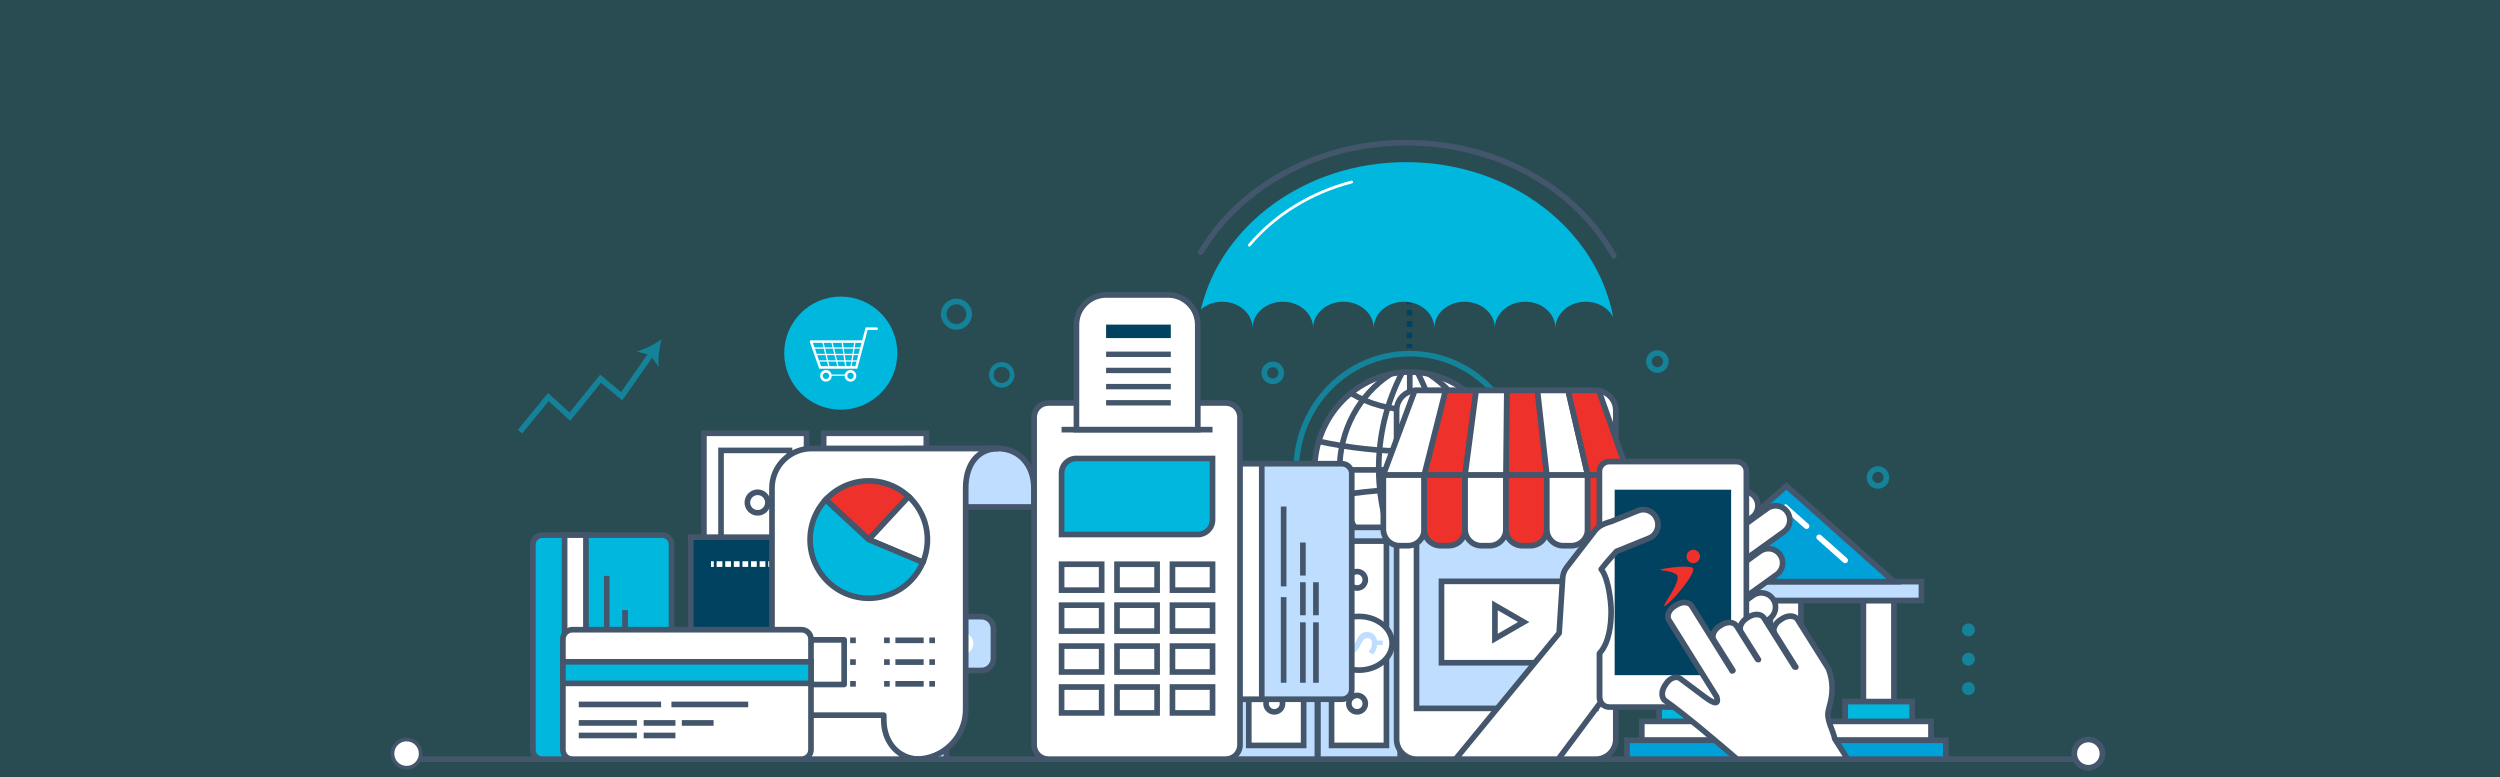<?xml version="1.0" encoding="utf-8"?>
<!-- Generator: Adobe Illustrator 23.0.0, SVG Export Plug-In . SVG Version: 6.00 Build 0)  -->
<svg version="1.1" id="Layer_1" xmlns="http://www.w3.org/2000/svg" xmlns:xlink="http://www.w3.org/1999/xlink" x="0px" y="0px"
	 viewBox="0 0 1351 420" style="enable-background:new 0 0 1351 420;" xml:space="preserve">
<rect x="0" y="0" width="1351" height="420" fill="#333333" stroke="none"/>
<style type="text/css">
	.st0{opacity:0.19;fill:#00B8DE;}
	.st1{fill:#43566B;}
	.st2{fill:#FFFFFF;stroke:#43566B;stroke-width:2;stroke-linecap:round;stroke-linejoin:round;stroke-miterlimit:10;}
	.st3{fill:#FFFFFF;}
	.st4{opacity:0.5;}
	.st5{fill:#00B8DE;}
	.st6{fill:#00425F;}
	.st7{fill:#BFDEFF;}
	.st8{fill:#EE312A;}
	.st9{fill:url(#SVGID_1_);}
	.st10{fill:url(#SVGID_2_);}
</style>
<rect class="st0" width="1351" height="420"/>
<g>
	<g>
		<rect x="219.71" y="408.72" class="st1" width="908.83" height="3.06"/>
	</g>
	<circle class="st2" cx="219.71" cy="407.25" r="7.64"/>
	<g>
		<circle class="st3" cx="1128.54" cy="407.25" r="7.64"/>
		<path class="st1" d="M1128.54,416.42c-5.06,0-9.17-4.11-9.17-9.17c0-5.06,4.11-9.17,9.17-9.17s9.17,4.11,9.17,9.17
			C1137.71,412.31,1133.6,416.42,1128.54,416.42z M1128.54,401.14c-3.37,0-6.11,2.74-6.11,6.11c0,3.37,2.74,6.11,6.11,6.11
			c3.37,0,6.11-2.74,6.11-6.11C1134.66,403.88,1131.91,401.14,1128.54,401.14z"/>
	</g>
	<g class="st4">
		<path class="st5" d="M761.83,318.27c-34.67,0-62.88-28.86-62.88-64.34s28.21-64.34,62.88-64.34c34.67,0,62.88,28.86,62.88,64.34
			S796.51,318.27,761.83,318.27z M761.83,192.64c-32.98,0-59.82,27.49-59.82,61.29c0,33.79,26.84,61.29,59.82,61.29
			c32.99,0,59.82-27.49,59.82-61.29C821.66,220.13,794.82,192.64,761.83,192.64z"/>
	</g>
	<g>
		<g>
			<ellipse class="st3" cx="761.84" cy="253.93" rx="51.42" ry="52.88"/>
			<path class="st1" d="M761.84,308.34c-29.19,0-52.95-24.41-52.95-54.41s23.75-54.41,52.95-54.41c29.19,0,52.94,24.41,52.94,54.41
				S791.03,308.34,761.84,308.34z M761.84,202.57c-27.51,0-49.89,23.04-49.89,51.35c0,28.32,22.38,51.35,49.89,51.35
				s49.89-23.04,49.89-51.35C811.72,225.61,789.34,202.57,761.84,202.57z"/>
		</g>
		<g>
			<rect x="760.31" y="201.05" class="st1" width="3.06" height="105.76"/>
		</g>
		<g>
			<path class="st1" d="M757.43,307.45c-18.16-33.31-18.53-73.29-1-106.95l2.71,1.41c-17.06,32.75-16.7,71.66,0.97,104.07
				L757.43,307.45z"/>
		</g>
		<g>
			<path class="st1" d="M766.35,307.44l-2.68-1.46c17.66-32.41,18.03-71.31,0.97-104.06l2.71-1.41
				C784.87,234.16,784.5,274.14,766.35,307.44z"/>
		</g>
		<g>
			<rect x="710.42" y="252.4" class="st1" width="102.83" height="3.06"/>
		</g>
		<g>
			<path class="st1" d="M761.84,245.38c-16.54,0-33.09-1.8-49.51-5.41l0.66-2.98c32.42,7.12,65.3,7.12,97.71,0l0.66,2.98
				C794.92,243.57,778.38,245.38,761.84,245.38z"/>
		</g>
		<g>
			<path class="st1" d="M810.55,271.36c-32.33-7.07-65.1-7.07-97.42,0l-0.65-2.98c32.76-7.17,65.97-7.17,98.73,0L810.55,271.36z"/>
		</g>
		<g>
			<path class="st1" d="M761.84,222.88c-11.3,0-22.59-3.04-32.66-9.13l1.58-2.61c19.17,11.59,42.99,11.59,62.16,0l1.58,2.61
				C784.43,219.83,773.13,222.88,761.84,222.88z"/>
		</g>
		<g>
			<path class="st1" d="M728.73,294.92l-1.68-2.55c21.13-13.96,48.44-13.95,69.57,0l-1.68,2.55
				C774.83,281.64,748.84,281.64,728.73,294.92z"/>
		</g>
		<g>
			<path class="st1" d="M750.73,307.03c-17.76-11.57-28.37-31.42-28.37-53.11c0-21.68,10.6-41.54,28.37-53.11l1.67,2.56
				c-16.89,11-26.98,29.9-26.98,50.55c0,20.65,10.09,39.54,26.98,50.55L750.73,307.03z"/>
		</g>
		<g>
			<path class="st1" d="M772.94,307.03l-1.67-2.56c16.95-11.04,27.03-30,26.98-50.71c-0.06-20.71-10.24-39.61-27.25-50.56l1.65-2.57
				c17.89,11.51,28.6,31.37,28.66,53.12C801.37,275.51,790.76,295.43,772.94,307.03z"/>
		</g>
	</g>
	<g>
		<path class="st6" d="M763.2,188.01h-3.06v-2.18h3.06V188.01z M763.2,182.77h-3.06v-3.06h3.06V182.77z M763.2,176.66h-3.06v-3.06
			h3.06V176.66z M763.2,170.54h-3.06v-3.06h3.06V170.54z M763.2,164.43h-3.06v-3.06h3.06V164.43z M763.2,158.32h-3.06v-3.06h3.06
			V158.32z M763.2,152.21h-3.06v-3.06h3.06V152.21z M763.2,146.09h-3.06v-3.06h3.06V146.09z M763.2,139.98h-3.06v-3.06h3.06V139.98z
			 M763.2,133.87h-3.06v-3.06h3.06V133.87z M763.2,127.76h-3.06v-3.06h3.06V127.76z M763.2,121.64h-3.06v-3.06h3.06V121.64z"/>
	</g>
	<path class="st5" d="M660.5,163.05c9.04,0,16.37,6.39,16.37,14.28c0-7.88,7.33-14.28,16.37-14.28s16.37,6.39,16.37,14.28
		c0-7.88,7.33-14.28,16.37-14.28c9.04,0,16.37,6.39,16.37,14.28c0-7.88,7.33-14.28,16.37-14.28s16.37,6.39,16.37,14.28
		c0-7.88,7.33-14.28,16.37-14.28c9.04,0,16.37,6.39,16.37,14.28c0-7.88,7.33-14.28,16.37-14.28c9.04,0,16.37,6.39,16.37,14.28
		c0-7.88,7.33-14.28,16.37-14.28c6.58,0,12.21,3.4,14.81,8.28c-8.86-47.48-55.53-83.71-111.83-83.71
		c-54.68,0-100.26,34.17-110.97,79.63C651.87,164.65,655.97,163.05,660.5,163.05z"/>
	<g>
		<path class="st3" d="M675.16,133.23c-0.17,0-0.35-0.06-0.49-0.18c-0.32-0.27-0.37-0.75-0.09-1.08
			c13.78-16.41,33.54-28.61,55.64-34.36c0.41-0.11,0.83,0.14,0.93,0.55c0.11,0.41-0.14,0.83-0.55,0.93
			c-21.8,5.66-41.28,17.69-54.86,33.86C675.59,133.14,675.37,133.23,675.16,133.23z"/>
	</g>
	<g>
		<path class="st1" d="M872.16,139.81c-0.53,0-1.05-0.28-1.33-0.78c-20.93-37.24-63.45-60.38-110.94-60.38
			c-46.07,0-88.1,22.39-109.68,58.44c-0.43,0.73-1.37,0.96-2.1,0.53c-0.72-0.43-0.96-1.37-0.53-2.1
			c22.13-36.97,65.16-59.93,112.3-59.93c48.6,0,92.13,23.73,113.61,61.94c0.41,0.74,0.15,1.67-0.58,2.08
			C872.67,139.75,872.41,139.81,872.16,139.81z"/>
	</g>
	<path class="st5" d="M362.9,292.47l0,114.48c0,1.82-1.47,3.29-3.29,3.29h-68.36c-1.82,0-3.29-1.47-3.29-3.29V292.47
		c0-1.82,1.47-3.29,3.29-3.29h68.36C361.42,289.18,362.9,290.65,362.9,292.47z"/>
	<path class="st1" d="M357.86,411.77h-64.88c-3.62,0-6.56-2.94-6.56-6.56l0-111c0-3.62,2.94-6.56,6.56-6.56h64.88
		c3.62,0,6.56,2.94,6.56,6.56v111C364.42,408.83,361.48,411.77,357.86,411.77z M292.99,290.71c-1.93,0-3.5,1.57-3.5,3.51l0,111
		c0,1.93,1.57,3.51,3.51,3.51h64.88c1.93,0,3.5-1.57,3.5-3.51v-111c0-1.93-1.57-3.51-3.5-3.51H292.99z"/>
	<g>
		
			<rect x="250.34" y="343.95" transform="matrix(6.123234e-17 -1 1 6.123234e-17 -38.839 660.583)" class="st3" width="121.06" height="11.53"/>
		<path class="st1" d="M318.17,411.77h-14.59V287.65h14.59V411.77z M306.64,408.72h8.47V290.71h-8.47V408.72z"/>
	</g>
	<g>
		<rect x="326.36" y="311.2" class="st1" width="3.06" height="41.03"/>
	</g>
	<g>
		<rect x="326.36" y="357.75" class="st1" width="3.06" height="44.01"/>
	</g>
	<g>
		<rect x="336.25" y="370.71" class="st1" width="3.06" height="31.05"/>
	</g>
	<g>
		<rect x="336.25" y="350.1" class="st1" width="3.06" height="16.97"/>
	</g>
	<g>
		<rect x="342.95" y="370.71" class="st1" width="3.06" height="31.05"/>
	</g>
	<g>
		<rect x="342.95" y="350.1" class="st1" width="3.06" height="16.97"/>
	</g>
	<g>
		<rect x="336.25" y="329.69" class="st1" width="3.06" height="16.97"/>
	</g>
	<g>
		<g>
			<g>
				<rect x="712.16" y="285" class="st7" width="44.48" height="125.24"/>
				<path class="st1" d="M758.17,411.77h-47.54v-128.3h47.54V411.77z M713.69,408.72h41.43V286.53h-41.43V408.72z"/>
			</g>
			<g>
				<rect x="719.57" y="292.42" class="st3" width="29.66" height="110.41"/>
				<g>
					<path class="st1" d="M750.76,404.36h-32.71V290.89h32.71V404.36z M721.1,401.3h26.6V293.94h-26.6V401.3z"/>
				</g>
			</g>
			<g>
				<g>
					<ellipse class="st3" cx="734.4" cy="347.62" rx="17.92" ry="14.52"/>
					<path class="st1" d="M734.4,363.67c-10.72,0-19.45-7.2-19.45-16.04c0-8.85,8.72-16.04,19.45-16.04s19.45,7.2,19.45,16.04
						C753.85,356.47,745.13,363.67,734.4,363.67z M734.4,334.63c-9.04,0-16.39,5.83-16.39,12.99c0,7.16,7.35,12.99,16.39,12.99
						c9.04,0,16.39-5.83,16.39-12.99C750.79,340.46,743.44,334.63,734.4,334.63z"/>
				</g>
				<g>
					<path class="st7" d="M728.93,343.58c-1.02,1.11-1.59,2.04-1.59,3.47c0,1.61,0.84,2.6,2.39,2.6c3.59,0,2.87-8.14,8.92-8.14
						c2.84,0,4.94,1.68,5.48,4.64h3.08v2.39h-2.99c-0.18,1.83-1.02,3.83-2.27,5.18l-2.33-1.56c1.11-1.41,1.85-2.81,1.85-4.43
						c0-1.94-0.96-2.9-2.57-2.9c-3.95,0-3.38,8.14-9,8.14c-2.78,0-4.76-1.74-5.24-4.43h-3.05v-2.39h2.99
						c0.24-1.91,1.17-3.23,2.33-4.34L728.93,343.58z"/>
				</g>
			</g>
			<g>
				<path class="st3" d="M737.82,313.32c0,2.46-1.99,4.46-4.46,4.46c-2.46,0-4.46-1.99-4.46-4.46c0-2.46,1.99-4.46,4.46-4.46
					C735.83,308.87,737.82,310.86,737.82,313.32z"/>
				<path class="st1" d="M733.37,319.31c-3.3,0-5.98-2.68-5.98-5.98c0-3.3,2.68-5.98,5.98-5.98c3.3,0,5.98,2.68,5.98,5.98
					C739.35,316.62,736.67,319.31,733.37,319.31z M733.37,310.4c-1.61,0-2.93,1.31-2.93,2.93c0,1.61,1.31,2.93,2.93,2.93
					c1.61,0,2.93-1.31,2.93-2.93C736.29,311.71,734.98,310.4,733.37,310.4z"/>
			</g>
			<g>
				<path class="st3" d="M737.82,380.23c0,2.46-1.99,4.46-4.46,4.46c-2.46,0-4.46-1.99-4.46-4.46c0-2.46,1.99-4.46,4.46-4.46
					C735.83,375.78,737.82,377.77,737.82,380.23z"/>
				<path class="st1" d="M733.37,386.22c-3.3,0-5.98-2.68-5.98-5.98c0-3.3,2.68-5.98,5.98-5.98c3.3,0,5.98,2.68,5.98,5.98
					C739.35,383.53,736.67,386.22,733.37,386.22z M733.37,377.31c-1.61,0-2.93,1.31-2.93,2.93c0,1.61,1.31,2.93,2.93,2.93
					c1.61,0,2.93-1.31,2.93-2.93C736.29,378.62,734.98,377.31,733.37,377.31z"/>
			</g>
		</g>
		<g>
			<g>
				<rect x="667.42" y="285" class="st7" width="44.48" height="125.24"/>
				<path class="st1" d="M713.44,411.77H665.9v-128.3h47.54V411.77z M668.95,408.72h41.43V286.53h-41.43V408.72z"/>
			</g>
			<g>
				<rect x="674.84" y="292.42" class="st3" width="29.66" height="110.41"/>
				<g>
					<path class="st1" d="M706.02,404.36h-32.71V290.89h32.71V404.36z M676.37,401.3h26.6V293.94h-26.6V401.3z"/>
				</g>
			</g>
			<g>
				<g>
					<ellipse class="st3" cx="689.67" cy="347.62" rx="17.92" ry="14.52"/>
					<path class="st1" d="M689.67,363.67c-10.72,0-19.45-7.2-19.45-16.04c0-8.85,8.72-16.04,19.45-16.04s19.45,7.2,19.45,16.04
						C709.11,356.47,700.39,363.67,689.67,363.67z M689.67,334.63c-9.04,0-16.39,5.83-16.39,12.99c0,7.16,7.35,12.99,16.39,12.99
						s16.39-5.83,16.39-12.99C706.05,340.46,698.7,334.63,689.67,334.63z"/>
				</g>
				<g>
					<path class="st7" d="M684.19,343.58c-1.02,1.11-1.59,2.04-1.59,3.47c0,1.61,0.84,2.6,2.39,2.6c3.59,0,2.87-8.14,8.92-8.14
						c2.84,0,4.94,1.68,5.48,4.64h3.08v2.39h-2.99c-0.18,1.83-1.02,3.83-2.27,5.18l-2.33-1.56c1.11-1.41,1.85-2.81,1.85-4.43
						c0-1.94-0.96-2.9-2.57-2.9c-3.95,0-3.38,8.14-9,8.14c-2.78,0-4.76-1.74-5.24-4.43h-3.05v-2.39h2.99
						c0.24-1.91,1.17-3.23,2.33-4.34L684.19,343.58z"/>
				</g>
			</g>
			<g>
				<path class="st3" d="M693.08,313.32c0,2.46-1.99,4.46-4.46,4.46s-4.46-1.99-4.46-4.46c0-2.46,1.99-4.46,4.46-4.46
					S693.08,310.86,693.08,313.32z"/>
				<path class="st1" d="M688.63,319.31c-3.3,0-5.98-2.68-5.98-5.98c0-3.3,2.68-5.98,5.98-5.98c3.3,0,5.98,2.68,5.98,5.98
					C694.61,316.62,691.93,319.31,688.63,319.31z M688.63,310.4c-1.61,0-2.93,1.31-2.93,2.93c0,1.61,1.31,2.93,2.93,2.93
					c1.61,0,2.93-1.31,2.93-2.93C691.56,311.71,690.24,310.4,688.63,310.4z"/>
			</g>
			<g>
				<path class="st3" d="M693.08,380.23c0,2.46-1.99,4.46-4.46,4.46s-4.46-1.99-4.46-4.46c0-2.46,1.99-4.46,4.46-4.46
					S693.08,377.77,693.08,380.23z"/>
				<path class="st1" d="M688.63,386.22c-3.3,0-5.98-2.68-5.98-5.98c0-3.3,2.68-5.98,5.98-5.98c3.3,0,5.98,2.68,5.98,5.98
					C694.61,383.53,691.93,386.22,688.63,386.22z M688.63,377.31c-1.61,0-2.93,1.31-2.93,2.93c0,1.61,1.31,2.93,2.93,2.93
					c1.61,0,2.93-1.31,2.93-2.93C691.56,378.62,690.24,377.31,688.63,377.31z"/>
			</g>
		</g>
	</g>
	<g>
		<g>
			<path class="st7" d="M730.49,254.05v120.35c0,1.91-1.55,3.46-3.46,3.46h-71.87c-1.91,0-3.46-1.55-3.46-3.46l0-120.35
				c0-1.91,1.55-3.46,3.46-3.46h71.87C728.94,250.59,730.49,252.14,730.49,254.05z"/>
			<path class="st1" d="M725.2,379.4h-68.21c-3.76,0-6.82-3.06-6.82-6.82v-116.7c0-3.76,3.06-6.82,6.82-6.82h68.21
				c3.76,0,6.82,3.06,6.82,6.82v116.7C732.02,376.34,728.96,379.4,725.2,379.4z M656.99,252.12c-2.08,0-3.76,1.69-3.76,3.76v116.7
				c0,2.08,1.69,3.76,3.76,3.76h68.21c2.08,0,3.76-1.69,3.76-3.76v-116.7c0-2.08-1.69-3.76-3.76-3.76H656.99z"/>
		</g>
		<g>
			
				<rect x="612.15" y="308.17" transform="matrix(6.123234e-17 -1 1 6.123234e-17 361.565 990.021)" class="st3" width="127.28" height="12.12"/>
			<path class="st1" d="M683.38,379.4H668.2V249.06h15.18V379.4z M671.26,376.34h9.07V252.12h-9.07V376.34z"/>
		</g>
		<g>
			<rect x="692.15" y="273.74" class="st1" width="3.06" height="43.14"/>
		</g>
		<g>
			<rect x="692.15" y="322.68" class="st1" width="3.06" height="46.27"/>
		</g>
		<g>
			<rect x="702.55" y="336.31" class="st1" width="3.06" height="32.65"/>
		</g>
		<g>
			<rect x="702.55" y="314.64" class="st1" width="3.06" height="17.84"/>
		</g>
		<g>
			<rect x="709.6" y="336.31" class="st1" width="3.06" height="32.65"/>
		</g>
		<g>
			<rect x="709.6" y="314.64" class="st1" width="3.06" height="17.84"/>
		</g>
		<g>
			<rect x="702.55" y="293.18" class="st1" width="3.06" height="17.84"/>
		</g>
	</g>
	<g>
		<path class="st3" d="M665.06,410.24H563.87c-2.78,0-5.03-2.25-5.03-5.03V222.8c0-2.78,2.25-5.03,5.03-5.03h101.19
			c2.78,0,5.03,2.25,5.03,5.03v182.42C670.09,407.99,667.84,410.24,665.06,410.24z"/>
		<path class="st1" d="M662.41,411.77h-95.88c-5.08,0-9.22-4.13-9.22-9.22v-177.1c0-5.08,4.13-9.22,9.22-9.22h95.88
			c5.08,0,9.22,4.14,9.22,9.22v177.1C671.62,407.64,667.49,411.77,662.41,411.77z M566.53,219.29c-3.4,0-6.16,2.76-6.16,6.16v177.1
			c0,3.4,2.76,6.16,6.16,6.16h95.88c3.4,0,6.16-2.76,6.16-6.16v-177.1c0-3.4-2.76-6.16-6.16-6.16H566.53z"/>
	</g>
	<path class="st5" d="M578.9,247.75h76.36v35.89c0,2.89-2.34,5.23-5.23,5.23h-76.36v-35.89
		C573.67,250.09,576.01,247.75,578.9,247.75z"/>
	<path class="st1" d="M647.27,290.39h-75.13v-34.65c0-5.25,4.27-9.51,9.51-9.51h75.13v34.65
		C656.79,286.12,652.52,290.39,647.27,290.39z M575.2,287.33h72.07c3.56,0,6.46-2.9,6.46-6.46v-31.6h-72.07
		c-3.56,0-6.46,2.9-6.46,6.46V287.33z"/>
	<g>
		<rect x="573.67" y="230.65" class="st1" width="81.58" height="3.06"/>
	</g>
	<g>
		<g>
			<rect x="573.67" y="304.91" class="st3" width="21.66" height="14"/>
			<path class="st1" d="M596.87,320.44h-24.72v-17.06h24.72V320.44z M575.2,317.39h18.61v-10.94H575.2V317.39z"/>
		</g>
		<g>
			<rect x="603.64" y="304.91" class="st3" width="21.66" height="14"/>
			<path class="st1" d="M626.83,320.44h-24.72v-17.06h24.72V320.44z M605.16,317.39h18.61v-10.94h-18.61V317.39z"/>
		</g>
		<g>
			<rect x="633.6" y="304.91" class="st3" width="21.66" height="14"/>
			<path class="st1" d="M656.79,320.44h-24.72v-17.06h24.72V320.44z M635.12,317.39h18.61v-10.94h-18.61V317.39z"/>
		</g>
	</g>
	<g>
		<g>
			<rect x="573.67" y="327.03" class="st3" width="21.66" height="14"/>
			<path class="st1" d="M596.87,342.56h-24.72V325.5h24.72V342.56z M575.2,339.5h18.61v-10.94H575.2V339.5z"/>
		</g>
		<g>
			<rect x="603.64" y="327.03" class="st3" width="21.66" height="14"/>
			<path class="st1" d="M626.83,342.56h-24.72V325.5h24.72V342.56z M605.16,339.5h18.61v-10.94h-18.61V339.5z"/>
		</g>
		<g>
			<rect x="633.6" y="327.03" class="st3" width="21.66" height="14"/>
			<path class="st1" d="M656.79,342.56h-24.72V325.5h24.72V342.56z M635.12,339.5h18.61v-10.94h-18.61V339.5z"/>
		</g>
	</g>
	<g>
		<g>
			<rect x="573.67" y="349.15" class="st3" width="21.66" height="14"/>
			<path class="st1" d="M596.87,364.68h-24.72v-17.06h24.72V364.68z M575.2,361.62h18.61v-10.95H575.2V361.62z"/>
		</g>
		<g>
			<rect x="603.64" y="349.15" class="st3" width="21.66" height="14"/>
			<path class="st1" d="M626.83,364.68h-24.72v-17.06h24.72V364.68z M605.16,361.62h18.61v-10.95h-18.61V361.62z"/>
		</g>
		<g>
			<rect x="633.6" y="349.15" class="st3" width="21.66" height="14"/>
			<path class="st1" d="M656.79,364.68h-24.72v-17.06h24.72V364.68z M635.12,361.62h18.61v-10.95h-18.61V361.62z"/>
		</g>
	</g>
	<g>
		<g>
			<rect x="573.67" y="371.26" class="st3" width="21.66" height="14"/>
			<path class="st1" d="M596.87,386.79h-24.72v-17.06h24.72V386.79z M575.2,383.74h18.61v-10.94H575.2V383.74z"/>
		</g>
		<g>
			<rect x="603.64" y="371.26" class="st3" width="21.66" height="14"/>
			<path class="st1" d="M626.83,386.79h-24.72v-17.06h24.72V386.79z M605.16,383.74h18.61v-10.94h-18.61V383.74z"/>
		</g>
		<g>
			<rect x="633.6" y="371.26" class="st3" width="21.66" height="14"/>
			<path class="st1" d="M656.79,386.79h-24.72v-17.06h24.72V386.79z M635.12,383.74h18.61v-10.94h-18.61V383.74z"/>
		</g>
	</g>
	<g>
		<path class="st3" d="M647.28,232.18v-56.76c0-8.85-7.18-16.03-16.03-16.03h-33.52c-8.85,0-16.02,7.17-16.02,16.03v56.76H647.28z"
			/>
		<path class="st1" d="M648.81,233.71h-68.62v-58.29c0-9.68,7.87-17.56,17.55-17.56h33.52c9.68,0,17.56,7.88,17.56,17.56V233.71z
			 M583.24,230.65h62.51v-55.23c0-7.99-6.51-14.5-14.5-14.5h-33.52c-7.99,0-14.5,6.51-14.5,14.5V230.65z"/>
	</g>
	<g>
		<g>
			<rect x="597.73" y="189.99" class="st1" width="34.97" height="2.92"/>
		</g>
		<g>
			<rect x="597.73" y="198.73" class="st1" width="34.97" height="2.91"/>
		</g>
		<g>
			<rect x="597.73" y="207.47" class="st1" width="34.97" height="2.92"/>
		</g>
		<g>
			<rect x="597.73" y="216.22" class="st1" width="34.97" height="2.91"/>
		</g>
	</g>
	<rect x="597.73" y="175.42" class="st6" width="34.97" height="7.28"/>
	<g>
		<g>
			<path class="st3" d="M873.17,399.48c0,5.94-4.82,10.76-10.77,10.76h-96.92c-5.95,0-10.77-4.82-10.77-10.76v-177.7
				c0-5.95,4.82-10.77,10.77-10.77h96.92c5.95,0,10.77,4.82,10.77,10.77V399.48z"/>
			<path class="st1" d="M862.4,411.77h-96.92c-6.78,0-12.3-5.51-12.3-12.29v-177.7c0-6.78,5.52-12.3,12.3-12.3h96.92
				c6.78,0,12.3,5.52,12.3,12.3v177.7C874.7,406.26,869.18,411.77,862.4,411.77z M765.48,212.54c-5.1,0-9.24,4.15-9.24,9.24v177.7
				c0,5.09,4.15,9.24,9.24,9.24h96.92c5.1,0,9.25-4.14,9.25-9.24v-177.7c0-5.1-4.15-9.24-9.25-9.24H765.48z"/>
		</g>
		<g>
			<rect x="765.48" y="234.73" class="st7" width="96.92" height="148.08"/>
			<path class="st1" d="M863.92,384.34h-99.97V233.2h99.97V384.34z M767.01,381.28h93.86V236.26h-93.86V381.28z"/>
		</g>
		<g>
			<path class="st1" d="M853.79,227.03h-16.81v-3.06h16.81V227.03z M833.92,227.03h-6.11v-3.06h6.11V227.03z M818.64,227.03h-16.81
				v-3.06h16.81V227.03z M798.77,227.03h-6.11v-3.06h6.11V227.03z M783.49,227.03h-16.81v-3.06h16.81V227.03z"/>
		</g>
	</g>
	<g>
		<path class="st3" d="M747.56,256.63v29.45c0,4.88,3.96,8.83,8.83,8.83h4.42c4.88,0,8.83-3.95,8.83-8.83v-29.45H747.56z"/>
		<path class="st1" d="M760.81,296.43h-4.42c-5.71,0-10.36-4.65-10.36-10.36v-29.45c0-0.84,0.68-1.53,1.53-1.53h22.08
			c0.84,0,1.53,0.68,1.53,1.53v29.45C771.17,291.79,766.52,296.43,760.81,296.43z M749.09,258.16v27.92c0,4.03,3.28,7.3,7.31,7.3
			h4.42c4.03,0,7.3-3.28,7.3-7.3v-27.92H749.09z"/>
	</g>
	<path class="st8" d="M769.64,256.63v29.45c0,4.88,3.96,8.83,8.83,8.83h4.42c4.88,0,8.83-3.95,8.83-8.83v-29.45H769.64z"/>
	<path class="st1" d="M782.89,296.43h-4.42c-5.71,0-10.36-4.65-10.36-10.36v-29.45c0-0.84,0.68-1.53,1.53-1.53h22.09
		c0.84,0,1.53,0.68,1.53,1.53v29.45C793.26,291.79,788.61,296.43,782.89,296.43z M771.17,258.16v27.92c0,4.03,3.28,7.3,7.3,7.3h4.42
		c4.03,0,7.31-3.28,7.31-7.3v-27.92H771.17z"/>
	<g>
		<path class="st3" d="M791.73,256.63v29.45c0,4.88,3.95,8.83,8.83,8.83h4.41c4.88,0,8.84-3.95,8.84-8.83v-29.45H791.73z"/>
		<path class="st1" d="M804.97,296.43h-4.41c-5.71,0-10.36-4.65-10.36-10.36v-29.45c0-0.84,0.68-1.53,1.53-1.53h22.08
			c0.84,0,1.53,0.68,1.53,1.53v29.45C815.34,291.79,810.69,296.43,804.97,296.43z M793.26,258.16v27.92c0,4.03,3.28,7.3,7.3,7.3
			h4.41c4.03,0,7.31-3.28,7.31-7.3v-27.92H793.26z"/>
	</g>
	<path class="st8" d="M813.81,256.63v29.45c0,4.88,3.95,8.83,8.83,8.83h4.42c4.88,0,8.83-3.95,8.83-8.83v-29.45H813.81z"/>
	<path class="st1" d="M827.06,296.43h-4.42c-5.71,0-10.36-4.65-10.36-10.36v-29.45c0-0.84,0.68-1.53,1.53-1.53h22.08
		c0.84,0,1.53,0.68,1.53,1.53v29.45C837.42,291.79,832.77,296.43,827.06,296.43z M815.34,258.16v27.92c0,4.03,3.28,7.3,7.3,7.3h4.42
		c4.03,0,7.3-3.28,7.3-7.3v-27.92H815.34z"/>
	<g>
		<path class="st3" d="M835.89,256.63v29.45c0,4.88,3.95,8.83,8.83,8.83h4.42c4.88,0,8.83-3.95,8.83-8.83v-29.45H835.89z"/>
		<path class="st1" d="M849.14,296.43h-4.42c-5.71,0-10.36-4.65-10.36-10.36v-29.45c0-0.84,0.68-1.53,1.53-1.53h22.09
			c0.84,0,1.53,0.68,1.53,1.53v29.45C859.5,291.79,854.86,296.43,849.14,296.43z M837.42,258.16v27.92c0,4.03,3.28,7.3,7.3,7.3h4.42
			c4.03,0,7.3-3.28,7.3-7.3v-27.92H837.42z"/>
	</g>
	<path class="st8" d="M857.98,286.07c0,4.88,3.95,8.83,8.83,8.83h4.42c4.88,0,8.83-3.95,8.83-8.83v-29.45h-22.08V286.07z"/>
	<path class="st1" d="M871.22,296.43h-4.42c-5.71,0-10.36-4.65-10.36-10.36v-29.45c0-0.84,0.68-1.53,1.53-1.53h22.08
		c0.84,0,1.53,0.68,1.53,1.53v29.45C881.58,291.79,876.94,296.43,871.22,296.43z M859.5,258.16v27.92c0,4.03,3.28,7.3,7.3,7.3h4.42
		c4.03,0,7.3-3.28,7.3-7.3v-27.92H859.5z"/>
	<polygon class="st8" points="791.73,256.63 769.64,256.63 781.16,210.99 797.72,210.99 	"/>
	<path class="st1" d="M791.73,258.16h-22.09c-0.47,0-0.92-0.22-1.21-0.59c-0.29-0.37-0.39-0.86-0.28-1.31l11.52-45.64
		c0.17-0.68,0.78-1.15,1.48-1.15h16.56c0.44,0,0.86,0.19,1.15,0.52c0.29,0.33,0.42,0.77,0.37,1.21l-5.99,45.64
		C793.14,257.59,792.49,258.16,791.73,258.16z M771.6,255.1h18.78l5.59-42.58h-13.63L771.6,255.1z"/>
	<polygon class="st8" points="835.89,256.63 813.81,256.63 814.28,210.99 830.84,210.99 	"/>
	<path class="st1" d="M835.89,258.16h-22.08c-0.41,0-0.8-0.16-1.09-0.45c-0.29-0.29-0.45-0.68-0.44-1.09l0.47-45.64
		c0.01-0.84,0.69-1.51,1.53-1.51h16.56c0.78,0,1.43,0.59,1.52,1.36l5.05,45.64c0.05,0.43-0.09,0.86-0.38,1.19
		C836.74,257.97,836.33,258.16,835.89,258.16z M815.36,255.1h18.83l-4.71-42.58h-13.68L815.36,255.1z"/>
	<g>
		<g>
			<polygon class="st3" points="769.64,256.63 747.56,256.63 764.6,210.99 781.16,210.99 			"/>
			<path class="st1" d="M769.64,258.16h-22.08c-0.5,0-0.97-0.24-1.26-0.66c-0.29-0.41-0.35-0.94-0.18-1.41l17.03-45.64
				c0.22-0.6,0.79-0.99,1.43-0.99h16.56c0.47,0,0.92,0.22,1.21,0.59c0.29,0.37,0.39,0.85,0.28,1.31L771.12,257
				C770.95,257.68,770.34,258.16,769.64,258.16z M749.76,255.1h18.69l10.74-42.58h-13.54L749.76,255.1z"/>
		</g>
		<g>
			<polygon class="st3" points="813.81,256.63 791.73,256.63 797.72,210.99 814.28,210.99 			"/>
			<path class="st1" d="M813.81,258.16h-22.08c-0.44,0-0.86-0.19-1.15-0.52c-0.29-0.33-0.42-0.77-0.37-1.21l5.99-45.64
				c0.1-0.76,0.75-1.33,1.51-1.33h16.56c0.41,0,0.8,0.16,1.09,0.45c0.29,0.29,0.45,0.68,0.44,1.09l-0.47,45.64
				C815.33,257.48,814.65,258.16,813.81,258.16z M793.47,255.1h18.83l0.44-42.58h-13.68L793.47,255.1z"/>
		</g>
		<g>
			<polygon class="st3" points="857.98,256.63 835.89,256.63 830.84,210.99 847.4,210.99 			"/>
			<path class="st1" d="M857.98,258.16h-22.09c-0.78,0-1.43-0.59-1.52-1.36l-5.05-45.64c-0.05-0.43,0.09-0.86,0.38-1.19
				c0.29-0.32,0.7-0.51,1.14-0.51h16.56c0.71,0,1.33,0.49,1.49,1.18l10.57,45.64c0.1,0.45,0,0.93-0.29,1.3
				C858.88,257.94,858.44,258.16,857.98,258.16z M837.26,255.1h18.79l-9.87-42.58h-13.64L837.26,255.1z"/>
		</g>
	</g>
	<polygon class="st8" points="880.06,256.63 857.98,256.63 847.4,210.99 863.97,210.99 	"/>
	<path class="st1" d="M880.06,258.16h-22.08c-0.71,0-1.33-0.49-1.49-1.18l-10.57-45.64c-0.1-0.45,0-0.93,0.29-1.3
		c0.29-0.37,0.73-0.58,1.2-0.58h16.57c0.65,0,1.23,0.41,1.44,1.02l16.09,45.64c0.16,0.47,0.09,0.98-0.19,1.39
		C881.02,257.92,880.55,258.16,880.06,258.16z M859.19,255.1h18.71l-15.01-42.58h-13.56L859.19,255.1z"/>
	<g>
		<rect x="778.98" y="314.16" class="st3" width="73.31" height="43.99"/>
		<path class="st1" d="M853.81,359.68h-76.36v-47.05h76.36V359.68z M780.51,356.62h70.25v-40.94h-70.25V356.62z"/>
	</g>
	<g>
		<polygon class="st3" points="807.85,345.13 823.41,336.15 807.85,327.17 		"/>
		<path class="st1" d="M806.33,347.78v-23.25l20.14,11.63L806.33,347.78z M809.38,329.82v12.66l10.97-6.33L809.38,329.82z"/>
	</g>
	<g>
		<g>
			
				<rect x="380.39" y="234.15" transform="matrix(-1 -1.224647e-16 1.224647e-16 -1 816.266 624.502)" class="st3" width="55.48" height="156.21"/>
			<path class="st1" d="M437.4,391.88h-58.54V232.62h58.54V391.88z M381.92,388.83h52.42V235.68h-52.42V388.83z"/>
		</g>
		<g>
			<rect x="389.64" y="243.4" class="st3" width="36.99" height="137.71"/>
			<g>
				<path class="st1" d="M428.16,382.63h-40.04V241.87h40.04V382.63z M391.17,379.58h33.93V244.92h-33.93V379.58z"/>
			</g>
		</g>
		<g>
			<g>
				<ellipse class="st3" cx="408.13" cy="312.25" rx="22.35" ry="18.1"/>
				<path class="st1" d="M408.13,331.88c-13.16,0-23.88-8.81-23.88-19.63c0-10.83,10.71-19.63,23.88-19.63
					c13.16,0,23.87,8.81,23.87,19.63C432.01,323.08,421.3,331.88,408.13,331.88z M408.13,295.68c-11.48,0-20.82,7.44-20.82,16.58
					c0,9.14,9.34,16.58,20.82,16.58c11.48,0,20.82-7.44,20.82-16.58C428.95,303.11,419.61,295.68,408.13,295.68z"/>
			</g>
			<g>
				<path class="st7" d="M414.96,317.29c1.27-1.38,1.98-2.54,1.98-4.33c0-2.01-1.05-3.24-2.98-3.24c-4.48,0-3.58,10.15-11.12,10.15
					c-3.55,0-6.16-2.09-6.83-5.78h-3.84v-2.98h3.73c0.22-2.28,1.27-4.78,2.83-6.46l2.91,1.94c-1.38,1.75-2.31,3.51-2.31,5.52
					c0,2.42,1.19,3.62,3.21,3.62c4.92,0,4.22-10.15,11.23-10.15c3.47,0,5.93,2.16,6.53,5.52h3.81v2.98h-3.73
					c-0.3,2.39-1.45,4.03-2.91,5.41L414.96,317.29z"/>
			</g>
		</g>
		<g>
			<path class="st3" d="M403.87,355.03c0-3.07,2.49-5.56,5.56-5.56c3.07,0,5.56,2.49,5.56,5.56c0,3.07-2.49,5.56-5.56,5.56
				C406.36,360.58,403.87,358.1,403.87,355.03z"/>
			<path class="st1" d="M409.43,362.11c-3.91,0-7.08-3.18-7.08-7.08c0-3.91,3.18-7.09,7.08-7.09c3.91,0,7.08,3.18,7.08,7.09
				C416.51,358.94,413.33,362.11,409.43,362.11z M409.43,351c-2.22,0-4.03,1.81-4.03,4.03c0,2.22,1.81,4.03,4.03,4.03
				c2.22,0,4.03-1.81,4.03-4.03C413.45,352.81,411.65,351,409.43,351z"/>
		</g>
		<g>
			<path class="st3" d="M403.87,271.58c0-3.07,2.49-5.56,5.56-5.56c3.07,0,5.56,2.49,5.56,5.56c0,3.07-2.49,5.56-5.56,5.56
				C406.36,277.13,403.87,274.65,403.87,271.58z"/>
			<path class="st1" d="M409.43,278.66c-3.91,0-7.08-3.18-7.08-7.08c0-3.91,3.18-7.09,7.08-7.09c3.91,0,7.08,3.18,7.08,7.09
				C416.51,275.48,413.33,278.66,409.43,278.66z M409.43,267.55c-2.22,0-4.03,1.81-4.03,4.03c0,2.22,1.81,4.03,4.03,4.03
				c2.22,0,4.03-1.81,4.03-4.03C413.45,269.35,411.65,267.55,409.43,267.55z"/>
		</g>
	</g>
	<g>
		<g>
			
				<rect x="445.1" y="234.15" transform="matrix(-1 -1.224647e-16 1.224647e-16 -1 945.682 624.502)" class="st3" width="55.48" height="156.21"/>
			<path class="st1" d="M502.11,391.88h-58.54V232.62h58.54V391.88z M446.63,388.83h52.42V235.68h-52.42V388.83z"/>
		</g>
		<g>
			<rect x="454.35" y="243.4" class="st3" width="36.99" height="137.71"/>
			<g>
				<path class="st1" d="M492.86,382.63h-40.04V241.87h40.04V382.63z M455.88,379.58h33.93V244.92h-33.93V379.58z"/>
			</g>
		</g>
		<g>
			<g>
				<ellipse class="st3" cx="472.84" cy="312.25" rx="22.35" ry="18.1"/>
				<path class="st1" d="M472.84,331.88c-13.16,0-23.87-8.81-23.87-19.63c0-10.83,10.71-19.63,23.87-19.63
					c13.16,0,23.87,8.81,23.87,19.63C496.72,323.08,486.01,331.88,472.84,331.88z M472.84,295.68c-11.48,0-20.82,7.44-20.82,16.58
					c0,9.14,9.34,16.58,20.82,16.58c11.48,0,20.82-7.44,20.82-16.58C493.66,303.11,484.32,295.68,472.84,295.68z"/>
			</g>
			<g>
				<path class="st7" d="M479.67,317.29c1.27-1.38,1.98-2.54,1.98-4.33c0-2.01-1.05-3.24-2.98-3.24c-4.48,0-3.58,10.15-11.12,10.15
					c-3.55,0-6.16-2.09-6.83-5.78h-3.84v-2.98h3.73c0.22-2.28,1.27-4.78,2.83-6.46l2.91,1.94c-1.38,1.75-2.31,3.51-2.31,5.52
					c0,2.42,1.19,3.62,3.21,3.62c4.92,0,4.22-10.15,11.23-10.15c3.47,0,5.93,2.16,6.53,5.52h3.81v2.98h-3.73
					c-0.3,2.39-1.45,4.03-2.91,5.41L479.67,317.29z"/>
			</g>
		</g>
		<g>
			<path class="st3" d="M468.58,355.03c0-3.07,2.49-5.56,5.56-5.56c3.07,0,5.56,2.49,5.56,5.56c0,3.07-2.49,5.56-5.56,5.56
				C471.06,360.58,468.58,358.1,468.58,355.03z"/>
			<path class="st1" d="M474.13,362.11c-3.91,0-7.08-3.18-7.08-7.08c0-3.91,3.18-7.09,7.08-7.09c3.91,0,7.08,3.18,7.08,7.09
				C481.22,358.94,478.04,362.11,474.13,362.11z M474.13,351c-2.22,0-4.03,1.81-4.03,4.03c0,2.22,1.81,4.03,4.03,4.03
				c2.22,0,4.03-1.81,4.03-4.03C478.16,352.81,476.36,351,474.13,351z"/>
		</g>
		<g>
			<path class="st3" d="M468.58,271.58c0-3.07,2.49-5.56,5.56-5.56c3.07,0,5.56,2.49,5.56,5.56c0,3.07-2.49,5.56-5.56,5.56
				C471.06,277.13,468.58,274.65,468.58,271.58z"/>
			<path class="st1" d="M474.13,278.66c-3.91,0-7.08-3.18-7.08-7.08c0-3.91,3.18-7.09,7.08-7.09c3.91,0,7.08,3.18,7.08,7.09
				C481.22,275.48,478.04,278.66,474.13,278.66z M474.13,267.55c-2.22,0-4.03,1.81-4.03,4.03c0,2.22,1.81,4.03,4.03,4.03
				c2.22,0,4.03-1.81,4.03-4.03C478.16,269.35,476.36,267.55,474.13,267.55z"/>
		</g>
	</g>
	<rect x="373.3" y="290.29" class="st6" width="138.12" height="119.95"/>
	<path class="st1" d="M512.95,411.77H371.77V288.77h141.18V411.77z M374.82,408.72h135.07V291.82H374.82V408.72z"/>
	<g>
		<rect x="478.71" y="290.29" class="st7" width="32.71" height="119.95"/>
		<path class="st1" d="M512.95,411.77h-35.77V288.77h35.77V411.77z M480.23,408.72h29.66V291.82h-29.66V408.72z"/>
	</g>
	<g>
		<g>
			<rect x="384.2" y="303.31" class="st3" width="1.53" height="3.06"/>
		</g>
		<g>
			<path class="st3" d="M464.72,306.36h-3.1v-3.06h3.1V306.36z M460.08,306.36h-3.1v-3.06h3.1V306.36z M455.43,306.36h-3.1v-3.06
				h3.1V306.36z M450.78,306.36h-3.1v-3.06h3.1V306.36z M446.14,306.36h-3.1v-3.06h3.1V306.36z M441.49,306.36h-3.1v-3.06h3.1
				V306.36z M436.84,306.36h-3.1v-3.06h3.1V306.36z M432.2,306.36h-3.1v-3.06h3.1V306.36z M427.55,306.36h-3.1v-3.06h3.1V306.36z
				 M422.9,306.36h-3.1v-3.06h3.1V306.36z M418.26,306.36h-3.1v-3.06h3.1V306.36z M413.61,306.36h-3.1v-3.06h3.1V306.36z
				 M408.96,306.36h-3.1v-3.06h3.1V306.36z M404.32,306.36h-3.1v-3.06h3.1V306.36z M399.67,306.36h-3.1v-3.06h3.1V306.36z
				 M395.02,306.36h-3.1v-3.06h3.1V306.36z M390.38,306.36h-3.1v-3.06h3.1V306.36z"/>
		</g>
		<g>
			<rect x="466.27" y="303.31" class="st3" width="1.53" height="3.06"/>
		</g>
	</g>
	<g>
		<g>
			<g>
				<rect x="384.2" y="394.18" class="st1" width="1.53" height="3.06"/>
			</g>
			<g>
				<path class="st1" d="M464.72,397.23h-3.1v-3.06h3.1V397.23z M460.08,397.23h-3.1v-3.06h3.1V397.23z M455.43,397.23h-3.1v-3.06
					h3.1V397.23z M450.78,397.23h-3.1v-3.06h3.1V397.23z M446.14,397.23h-3.1v-3.06h3.1V397.23z M441.49,397.23h-3.1v-3.06h3.1
					V397.23z M436.84,397.23h-3.1v-3.06h3.1V397.23z M432.2,397.23h-3.1v-3.06h3.1V397.23z M427.55,397.23h-3.1v-3.06h3.1V397.23z
					 M422.9,397.23h-3.1v-3.06h3.1V397.23z M418.26,397.23h-3.1v-3.06h3.1V397.23z M413.61,397.23h-3.1v-3.06h3.1V397.23z
					 M408.96,397.23h-3.1v-3.06h3.1V397.23z M404.32,397.23h-3.1v-3.06h3.1V397.23z M399.67,397.23h-3.1v-3.06h3.1V397.23z
					 M395.02,397.23h-3.1v-3.06h3.1V397.23z M390.38,397.23h-3.1v-3.06h3.1V397.23z"/>
			</g>
			<g>
				<rect x="466.27" y="394.18" class="st1" width="1.53" height="3.06"/>
			</g>
		</g>
	</g>
	<g>
		<path class="st7" d="M532.62,362.32h-38.76c-2.33,0-4.24-1.91-4.24-4.24v-24.83h43.01c2.33,0,4.24,1.91,4.24,4.24v20.59
			C536.86,360.41,534.95,362.32,532.62,362.32z"/>
		<path class="st1" d="M530.38,363.84H496.1c-4.42,0-8.01-3.6-8.01-8.01v-24.12h42.29c4.42,0,8.01,3.6,8.01,8.01v16.11
			C538.39,360.25,534.8,363.84,530.38,363.84z M491.14,334.77v21.06c0,2.73,2.22,4.96,4.96,4.96h34.28c2.73,0,4.96-2.22,4.96-4.96
			v-16.11c0-2.73-2.22-4.96-4.96-4.96H491.14z"/>
	</g>
	<path class="st3" d="M514.13,348.11c-0.19-3.26,2.31-6.06,5.57-6.25c3.26-0.19,6.06,2.31,6.25,5.57s-2.31,6.06-5.57,6.25
		C517.11,353.87,514.32,351.38,514.13,348.11z"/>
	<g>
		<path class="st7" d="M474.5,273.97v-10.31c0-11.66-26.26-21.05-37.89-21.18v-0.01l103.06-0.08v0.01
			c11.63,0.14,19.04,9.6,19.04,21.27v10.31H474.5z"/>
		<path class="st1" d="M560.23,275.5h-87.26v-11.84c0-10.13-24.71-19.52-36.38-19.66l-1.51-0.02v-3.04l1.53-0.01l104.59-0.08v0.08
			c11.12,0.9,19.04,10.22,19.04,22.72V275.5z M476.02,272.45h81.15v-8.78c0-11.5-7.21-19.62-17.53-19.74l-0.46-0.01l-87.1,0.07
			c11.62,3.77,23.94,10.8,23.94,19.67V272.45z"/>
	</g>
	<g>
		<path class="st3" d="M417.18,383.41V263.67c0-11.66,9.39-21.13,21.02-21.27v-0.01h100.99v0.01c-11.63,0.14-17.33,9.6-17.33,21.27
			v119.75c0,14.82-12.01,26.83-26.83,26.83c-31.38,0-97.57,0-97.57,0v-0.96C408.83,406.16,417.18,395.77,417.18,383.41z"/>
		<g>
			<path class="st1" d="M397.46,411.77c-0.41,0-0.79-0.16-1.08-0.45s-0.45-0.67-0.45-1.08v-0.96c0-0.69,0.46-1.29,1.12-1.47
				c10.95-3,18.6-13.03,18.6-24.39V263.67c0-12.37,10.03-22.57,22.39-22.79c0.05,0,0.1-0.01,0.16-0.01h100.99
				c0.84,0,1.53,0.68,1.53,1.53c0,0.84-0.67,1.52-1.51,1.53c-11.66,0.14-15.82,10.29-15.82,19.74v119.74
				c0,15.64-12.72,28.36-28.36,28.36L397.46,411.77z M438.34,243.92c-0.04,0-0.08,0.01-0.12,0.01
				c-10.76,0.13-19.51,8.98-19.51,19.74v119.74c0,10.81-6.18,20.55-15.56,25.3l91.88,0c13.95,0,25.3-11.35,25.3-25.3V263.67
				c0-9.04,3.21-16.01,8.68-19.74H438.34z"/>
		</g>
	</g>
	<g>
		<path class="st3" d="M477.6,386.48v2.49c0,11.66,7.45,21.13,19.08,21.26v0.01H393.94v-0.01c-11.63-0.14-21.02-9.6-21.02-21.26
			v-2.49H477.6z"/>
		<g>
			<path class="st1" d="M496.68,411.77H393.94c-0.06,0-0.12,0-0.18-0.01c-12.35-0.23-22.37-10.42-22.37-22.79v-2.49
				c0-0.84,0.68-1.53,1.53-1.53H477.6c0.84,0,1.53,0.68,1.53,1.53v2.49c0,11.5,7.23,19.62,17.57,19.74
				c0.84,0.01,1.51,0.69,1.51,1.53C498.21,411.08,497.53,411.77,496.68,411.77z M394.09,408.72h91.96
				c-6.12-3.84-9.98-11.02-9.98-19.74v-0.96H374.46v0.96c0,10.76,8.75,19.61,19.51,19.74C394.01,408.71,394.05,408.71,394.09,408.72
				z"/>
		</g>
	</g>
	<path class="st8" d="M446.2,270.04c7.7-8.32,19.25-11.89,30.3-9.38c5.53,1.26,10.51,3.94,14.52,7.66l-21.55,23.27L446.2,270.04z"/>
	<path class="st1" d="M469.56,293.75l-25.52-23.63l1.04-1.12c8.04-8.69,20.21-12.46,31.76-9.83c5.68,1.29,10.95,4.07,15.22,8.03
		l1.12,1.04L469.56,293.75z M448.39,269.98l21,19.45l19.45-21c-3.66-3.06-8.01-5.22-12.68-6.28
		C466.18,259.88,455.68,262.88,448.39,269.98z"/>
	<g>
		<path class="st3" d="M491.03,268.32c4.02,3.72,7.07,8.48,8.75,13.89c2.24,7.23,1.79,14.9-1.06,21.67l-29.24-12.29L491.03,268.32z"
			/>
		<g>
			<path class="st1" d="M498.72,305.41c-0.2,0-0.4-0.04-0.59-0.12L468.88,293c-0.46-0.19-0.8-0.6-0.9-1.09
				c-0.11-0.49,0.03-1,0.37-1.36l21.55-23.28c0.28-0.3,0.66-0.47,1.06-0.49c0.43-0.03,0.8,0.13,1.1,0.41
				c4.28,3.96,7.45,9,9.17,14.56c2.31,7.45,1.91,15.52-1.11,22.72c-0.16,0.37-0.46,0.67-0.83,0.82
				C499.11,305.37,498.92,305.41,498.72,305.41z M472.08,291.03l25.79,10.84c2.23-6.16,2.4-12.92,0.45-19.2
				c-1.41-4.57-3.9-8.74-7.23-12.16L472.08,291.03z"/>
		</g>
	</g>
	<path class="st5" d="M498.72,303.88c-1.41,3.36-3.41,6.5-5.97,9.26c-7.7,8.32-19.25,11.89-30.3,9.38
		c-11.05-2.51-19.92-10.73-23.27-21.55c-3.35-10.83-0.67-22.62,7.03-30.93l23.27,21.55L498.72,303.88z"/>
	<path class="st1" d="M469.44,324.83c-2.44,0-4.89-0.27-7.32-0.82c-11.55-2.62-20.89-11.28-24.4-22.59
		c-3.5-11.31-0.68-23.73,7.36-32.42l1.04-1.12l24.2,22.41l30.4,12.78l-0.59,1.41c-1.51,3.59-3.61,6.85-6.26,9.71
		C487.52,321.04,478.59,324.83,469.44,324.83z M446.31,272.23c-6.53,7.81-8.71,18.51-5.68,28.29c3.18,10.27,11.67,18.13,22.15,20.51
		c10.48,2.39,21.54-1.04,28.84-8.93c2.05-2.22,3.75-4.71,5.05-7.42l-28.05-11.79L446.31,272.23z"/>
	<g>
		<g>
			<path class="st1" d="M505.27,347.56h-3.06v-3.06h3.06V347.56z M499.15,347.56h-15.28v-3.06h15.28V347.56z M480.82,347.56h-3.06
				v-3.06h3.06V347.56z M462.48,347.56h-3.06v-3.06h3.06V347.56z M456.37,347.56h-15.28v-3.06h15.28V347.56z M438.03,347.56h-3.06
				v-3.06h3.06V347.56z"/>
		</g>
		<g>
			<path class="st1" d="M505.27,359.32h-3.06v-3.06h3.06V359.32z M499.15,359.32h-15.28v-3.06h15.28V359.32z M480.82,359.32h-3.06
				v-3.06h3.06V359.32z M462.48,359.32h-3.06v-3.06h3.06V359.32z M456.37,359.32h-15.28v-3.06h15.28V359.32z M438.03,359.32h-3.06
				v-3.06h3.06V359.32z"/>
		</g>
		<g>
			<path class="st1" d="M505.27,371.08h-3.06v-3.06h3.06V371.08z M499.15,371.08h-15.28v-3.06h15.28V371.08z M480.82,371.08h-3.06
				v-3.06h3.06V371.08z M462.48,371.08h-3.06v-3.06h3.06V371.08z M456.37,371.08h-15.28v-3.06h15.28V371.08z M438.03,371.08h-3.06
				v-3.06h3.06V371.08z"/>
		</g>
		<g>
			<rect x="433" y="345.79" class="st3" width="23.18" height="24.12"/>
			<path class="st1" d="M456.18,371.43H433c-0.84,0-1.53-0.68-1.53-1.53v-24.12c0-0.84,0.68-1.53,1.53-1.53h23.18
				c0.84,0,1.53,0.68,1.53,1.53v24.12C457.71,370.75,457.03,371.43,456.18,371.43z M434.53,368.38h20.12v-21.06h-20.12V368.38z"/>
		</g>
	</g>
	<g>
		<rect x="906.45" y="324.51" class="st3" width="16.52" height="65.59"/>
		<g>
			<path class="st1" d="M924.5,391.62h-19.57v-68.64h19.57V391.62z M907.98,388.57h13.46v-62.53h-13.46V388.57z"/>
		</g>
	</g>
	<rect x="896.61" y="379.13" class="st5" width="36.22" height="10.97"/>
	<path class="st1" d="M934.35,391.62h-39.27V377.6h39.27V391.62z M898.13,388.57h33.16v-7.91h-33.16V388.57z"/>
	<g>
		<rect x="956.71" y="324.51" class="st3" width="16.52" height="65.59"/>
		<g>
			<path class="st1" d="M974.76,391.62h-19.57v-68.64h19.57V391.62z M958.24,388.57h13.46v-62.53h-13.46V388.57z"/>
		</g>
	</g>
	<g>
		<rect x="946.86" y="379.13" class="st7" width="36.22" height="10.97"/>
		<path class="st1" d="M984.61,391.62h-39.27V377.6h39.27V391.62z M948.39,388.57h33.16v-7.91h-33.16V388.57z"/>
	</g>
	<g>
		<rect x="1006.97" y="324.51" class="st3" width="16.52" height="65.59"/>
		<g>
			<path class="st1" d="M1025.02,391.62h-19.58v-68.64h19.58V391.62z M1008.5,388.57h13.46v-62.53h-13.46V388.57z"/>
		</g>
	</g>
	<rect x="997.12" y="379.13" class="st5" width="36.22" height="10.97"/>
	<path class="st1" d="M1034.86,391.62h-39.27V377.6h39.27V391.62z M998.65,388.57h33.16v-7.91h-33.16V388.57z"/>
	<g>
		<rect x="887.22" y="389.84" class="st3" width="156.28" height="10.2"/>
		<g>
			<path class="st1" d="M1045.03,401.57H885.69v-13.26h159.34V401.57z M888.75,398.51h153.23v-7.15H888.75V398.51z"/>
		</g>
	</g>
	<linearGradient id="SVGID_1_" gradientUnits="userSpaceOnUse" x1="879.208" y1="405.142" x2="1051.521" y2="405.142">
		<stop  offset="0" style="stop-color:#00A0D8"/>
		<stop  offset="1" style="stop-color:#00A0D8"/>
	</linearGradient>
	<rect x="879.21" y="400.04" class="st9" width="172.31" height="10.2"/>
	<path class="st1" d="M1053.05,411.77H877.68v-13.26h175.37V411.77z M880.74,408.72h169.26v-7.15H880.74V408.72z"/>
	<g>
		<rect x="892.37" y="314.31" class="st7" width="145.99" height="10.2"/>
		<path class="st1" d="M1039.89,326.04H890.84v-13.26h149.04V326.04z M893.9,322.98h142.93v-7.15H893.9V322.98z"/>
	</g>
	<linearGradient id="SVGID_2_" gradientUnits="userSpaceOnUse" x1="906.454" y1="288.454" x2="1023.487" y2="288.454">
		<stop  offset="0" style="stop-color:#00A0D8"/>
		<stop  offset="1" style="stop-color:#00A0D8"/>
	</linearGradient>
	<polygon class="st10" points="906.45,314.31 965.36,262.6 1023.49,314.31 	"/>
	<path class="st1" d="M1027.5,315.83H902.4l62.98-55.27L1027.5,315.83z M910.51,312.78h108.96l-54.11-48.14L910.51,312.78z"/>
	<g>
		<line class="st7" x1="983.07" y1="290.35" x2="997.12" y2="302.82"/>
		<path class="st3" d="M997.12,304.35c-0.36,0-0.72-0.13-1.01-0.38l-14.05-12.47c-0.63-0.56-0.69-1.53-0.13-2.16
			c0.56-0.63,1.53-0.69,2.16-0.13l14.05,12.47c0.63,0.56,0.69,1.53,0.13,2.16C997.96,304.18,997.54,304.35,997.12,304.35z"/>
	</g>
	<g>
		<path class="st3" d="M948.72,289.98c-0.43,0-0.85-0.18-1.15-0.53c-0.56-0.64-0.49-1.6,0.15-2.15l17.26-15.03l12.31,10.92
			c0.63,0.56,0.69,1.53,0.13,2.16c-0.56,0.63-1.53,0.69-2.16,0.13l-10.3-9.14l-15.24,13.27
			C949.43,289.86,949.07,289.98,948.72,289.98z"/>
	</g>
	<g>
		<line class="st7" x1="928.85" y1="305.75" x2="944.11" y2="292.47"/>
		<path class="st3" d="M928.85,307.28c-0.43,0-0.85-0.18-1.15-0.53c-0.55-0.64-0.49-1.6,0.15-2.15l15.25-13.28
			c0.63-0.55,1.6-0.49,2.15,0.15c0.56,0.64,0.49,1.6-0.15,2.15l-15.25,13.28C929.57,307.15,929.21,307.28,928.85,307.28z"/>
	</g>
	<g>
		<path class="st3" d="M434.93,410.24H307.52c-1.84,0-3.33-1.49-3.33-3.33v-63.29c0-1.84,1.49-3.33,3.33-3.33h127.41
			c1.84,0,3.33,1.49,3.33,3.33v63.29C438.26,408.75,436.77,410.24,434.93,410.24z"/>
		<path class="st1" d="M433.17,411.77H309.28c-3.65,0-6.62-2.97-6.62-6.62v-59.77c0-3.65,2.97-6.62,6.62-6.62h123.89
			c3.65,0,6.62,2.97,6.62,6.62v59.77C439.78,408.8,436.82,411.77,433.17,411.77z M309.28,341.82c-1.96,0-3.56,1.6-3.56,3.56v59.77
			c0,1.96,1.6,3.56,3.56,3.56h123.89c1.96,0,3.56-1.6,3.56-3.56v-59.77c0-1.96-1.6-3.56-3.56-3.56H309.28z"/>
	</g>
	<rect x="304.19" y="357.64" class="st5" width="134.07" height="11.66"/>
	<path class="st1" d="M439.78,370.82H302.66v-14.71h137.13V370.82z M305.71,367.77h131.02v-8.6H305.71V367.77z"/>
	<g>
		<rect x="362.84" y="379.15" class="st1" width="41.49" height="3.06"/>
	</g>
	<g>
		<rect x="312.76" y="379.15" class="st1" width="44.5" height="3.06"/>
	</g>
	<g>
		<rect x="312.76" y="389.14" class="st1" width="31.4" height="3.06"/>
	</g>
	<g>
		<rect x="347.84" y="389.14" class="st1" width="17.16" height="3.06"/>
	</g>
	<g>
		<rect x="312.76" y="395.92" class="st1" width="31.4" height="3.06"/>
	</g>
	<g>
		<rect x="347.84" y="395.92" class="st1" width="17.16" height="3.06"/>
	</g>
	<g>
		<rect x="368.47" y="389.14" class="st1" width="17.16" height="3.06"/>
	</g>
	<g>
		<path class="st3" d="M948.55,268.81c2.48,3.46,1.69,8.29-1.77,10.78l-43.92,31.53c-3.46,2.49-8.29,1.69-10.78-1.77l0,0
			c-2.49-3.46-1.69-8.29,1.77-10.78l43.92-31.53C941.23,264.56,946.06,265.35,948.55,268.81L948.55,268.81z"/>
		<path class="st1" d="M898.37,314.11c-0.5,0-1.01-0.04-1.52-0.12c-2.44-0.4-4.58-1.73-6.02-3.73c-1.44-2.01-2.02-4.45-1.61-6.89
			c0.4-2.44,1.73-4.58,3.73-6.02l43.92-31.53c4.14-2.97,9.94-2.03,12.91,2.12l0,0c2.97,4.15,2.02,9.94-2.13,12.91l-43.92,31.53
			C902.16,313.51,900.29,314.11,898.37,314.11z M942.26,267.12c-1.25,0-2.51,0.38-3.6,1.16l-43.92,31.53
			c-1.34,0.96-2.23,2.4-2.5,4.03c-0.27,1.63,0.11,3.27,1.08,4.61c0.97,1.35,2.4,2.23,4.03,2.5c1.63,0.26,3.27-0.12,4.61-1.08
			l43.92-31.53c2.77-1.99,3.41-5.87,1.42-8.65C946.1,268.02,944.19,267.12,942.26,267.12z"/>
	</g>
	<g>
		<path class="st3" d="M965.78,276.54c2.49,3.47,1.7,8.29-1.77,10.78l-43.92,31.53c-3.47,2.49-8.29,1.7-10.78-1.77l0,0
			c-2.49-3.46-1.69-8.29,1.77-10.78l43.92-31.53C958.47,272.28,963.29,273.07,965.78,276.54L965.78,276.54z"/>
		<path class="st1" d="M915.6,321.82c-2.88,0-5.72-1.34-7.53-3.85c-1.44-2.01-2.01-4.46-1.61-6.89c0.4-2.44,1.73-4.58,3.73-6.02
			l43.92-31.53c2.01-1.44,4.45-2.02,6.89-1.61c2.44,0.4,4.57,1.73,6.01,3.73c1.44,2.01,2.02,4.46,1.62,6.9
			c-0.4,2.44-1.73,4.58-3.73,6.02l-43.92,31.53C919.35,321.26,917.47,321.82,915.6,321.82z M959.5,274.85c-1.28,0-2.53,0.4-3.6,1.17
			l-43.92,31.53c-1.34,0.96-2.23,2.4-2.5,4.03c-0.27,1.63,0.11,3.27,1.08,4.62c1.99,2.77,5.87,3.41,8.65,1.42l43.92-31.53
			c1.34-0.97,2.23-2.4,2.5-4.03c0.27-1.63-0.12-3.27-1.08-4.62l0,0c-0.96-1.34-2.39-2.23-4.02-2.5
			C960.17,274.87,959.83,274.85,959.5,274.85z"/>
	</g>
	<g>
		<path class="st3" d="M961.89,299.71c2.49,3.47,1.7,8.29-1.77,10.78l-43.92,31.54c-3.47,2.49-8.29,1.7-10.78-1.77l0,0
			c-2.49-3.47-1.7-8.29,1.76-10.78l43.92-31.53C954.57,295.45,959.4,296.24,961.89,299.71L961.89,299.71z"/>
		<path class="st1" d="M911.71,345c-2.88,0-5.72-1.34-7.53-3.85c-2.97-4.14-2.03-9.93,2.11-12.91l43.93-31.53
			c4.14-2.97,9.93-2.03,12.91,2.12l0,0c1.44,2.01,2.01,4.46,1.61,6.89s-1.73,4.57-3.74,6.02l-43.92,31.54
			C915.46,344.43,913.57,345,911.71,345z M955.61,298.02c-1.25,0-2.51,0.38-3.61,1.16l-43.92,31.53c-2.77,1.99-3.41,5.87-1.41,8.65
			c1.99,2.77,5.87,3.41,8.65,1.42l43.92-31.54c1.34-0.97,2.23-2.4,2.5-4.03c0.27-1.63-0.12-3.27-1.08-4.62
			C959.44,298.92,957.53,298.02,955.61,298.02z"/>
	</g>
	<g>
		<path class="st3" d="M958.06,323.58c2.49,3.46,1.7,8.29-1.77,10.78l-43.92,31.54c-3.46,2.49-8.29,1.69-10.78-1.77l0,0
			c-2.49-3.46-1.7-8.29,1.77-10.78l43.92-31.54C950.74,319.33,955.57,320.12,958.06,323.58L958.06,323.58z"/>
		<path class="st1" d="M907.88,368.88c-0.5,0-1.01-0.04-1.52-0.13c-2.44-0.4-4.57-1.73-6.02-3.73c-1.44-2.01-2.01-4.45-1.61-6.89
			c0.4-2.44,1.73-4.58,3.73-6.02l43.92-31.53c2.01-1.44,4.45-2.01,6.89-1.61c2.44,0.4,4.57,1.73,6.01,3.73l0,0
			c1.44,2,2.02,4.45,1.62,6.89c-0.4,2.44-1.73,4.58-3.74,6.02l-43.92,31.53C911.67,368.28,909.8,368.88,907.88,368.88z
			 M951.77,321.89c-1.28,0-2.53,0.4-3.6,1.16l-43.92,31.53c-1.34,0.96-2.23,2.4-2.5,4.03c-0.27,1.63,0.12,3.27,1.08,4.62
			c0.97,1.34,2.4,2.23,4.03,2.5c1.64,0.27,3.27-0.12,4.62-1.08l43.92-31.53c1.35-0.97,2.23-2.4,2.5-4.03
			c0.27-1.63-0.12-3.27-1.08-4.61l0,0c-0.96-1.34-2.39-2.23-4.03-2.5C952.45,321.92,952.11,321.89,951.77,321.89z"/>
	</g>
	<g>
		<path class="st3" d="M943.73,376.82c0,2.92-2.38,5.29-5.33,5.29h-68.75c-2.94,0-5.33-2.36-5.33-5.29V254.73
			c0-2.92,2.39-5.29,5.33-5.29h68.75c2.95,0,5.33,2.37,5.33,5.29V376.82z"/>
		<path class="st1" d="M938.41,383.63h-68.75c-3.78,0-6.86-3.06-6.86-6.82V254.73c0-3.76,3.08-6.82,6.86-6.82h68.75
			c3.78,0,6.85,3.06,6.85,6.82v122.08C945.26,380.58,942.19,383.63,938.41,383.63z M869.66,250.97c-2.1,0-3.8,1.69-3.8,3.76v122.08
			c0,2.07,1.71,3.76,3.8,3.76h68.75c2.09,0,3.8-1.69,3.8-3.76V254.73c0-2.07-1.7-3.76-3.8-3.76H869.66z"/>
	</g>
	<rect x="872.56" y="264.63" class="st6" width="62.94" height="100.23"/>
	<g>
		<path class="st3" d="M900.03,378.78c10.84,7.66,26.34,20.88,38.71,31.47h59.75l-6.97-11c-0.9-4.53-3.69-8.74-3.69-13.29
			c0-3.36,2.27-6.76,2.27-14.03c0-3.5-0.62-6.98-1.99-10.56l-16.7-26.57c-1.39-2.24-5.05-2.48-8.16-0.54l-1.02,0.64
			c-3.11,1.94-4.5,5.32-3.11,7.56l11.35,18.06l-0.65-0.13l-16.63-26.47c-1.4-2.23-5.05-2.47-8.16-0.53l-1.02,0.64
			c-3.11,1.94-4.51,5.32-3.11,7.56l9.34,14.87l-0.42-0.09l-11.38-18.1c-1.4-2.24-5.05-2.48-8.16-0.54l-1.02,0.64
			c-3.11,1.94-4.51,5.33-3.11,7.56l10.33,16.43l-0.41,0.22l-21.92-35.15c-1.4-2.24-5.05-2.49-8.16-0.54l-1.03,0.64
			c-3.11,1.94-4.5,5.33-3.1,7.56l25.71,41.23c0,0,2.9,7.13-5.8,0.63l-0.02,0.03l-13.89-10.38c-2.22-1.42-5.62-0.08-7.6,3.01
			l-0.65,1.01C897.62,373.7,897.81,377.35,900.03,378.78z"/>
		<g>
			<path class="st1" d="M998.49,411.77h-59.75c-0.36,0-0.72-0.13-0.99-0.37c-11.64-9.96-27.58-23.59-38.58-31.36
				c-1.18-0.77-1.98-1.98-2.31-3.49c-0.47-2.14,0.06-4.61,1.45-6.76l0.65-1.01c2.47-3.85,6.74-5.38,9.71-3.47l13.75,10.27
				c0.09,0.04,0.17,0.09,0.25,0.15c2.06,1.54,3.21,2.1,3.79,2.31c-0.05-0.31-0.15-0.7-0.28-1.03l-25.64-41.11
				c-1.87-3-0.29-7.24,3.59-9.67l1.03-0.64c1.77-1.11,3.79-1.65,5.64-1.53c2.02,0.13,3.71,1.07,4.63,2.56l9.19,14.74
				c0.71-1.67,2.05-3.19,3.81-4.29l1.02-0.64c3.67-2.29,7.9-2.02,9.94,0.55c0.71-1.65,2.05-3.16,3.8-4.25l1.02-0.64
				c3.89-2.43,8.4-1.98,10.27,1.01l3.08,4.9c0-0.01,0.01-0.02,0.01-0.03c0.71-1.72,2.08-3.28,3.85-4.38l1.01-0.64
				c2.18-1.36,4.66-1.86,6.8-1.36c1.52,0.36,2.72,1.18,3.47,2.39l16.69,26.56c0.05,0.08,0.1,0.17,0.13,0.27
				c1.41,3.68,2.09,7.31,2.09,11.11c0,4.54-0.84,7.61-1.51,10.08c-0.42,1.56-0.76,2.79-0.76,3.95c0,2.42,0.9,4.8,1.86,7.33
				c0.66,1.73,1.33,3.51,1.74,5.38l6.82,10.77c0.3,0.47,0.32,1.07,0.05,1.56C999.56,411.47,999.05,411.77,998.49,411.77z
				 M939.31,408.72h56.4l-5.49-8.65c-0.1-0.16-0.17-0.33-0.21-0.52c-0.34-1.72-0.98-3.4-1.66-5.18c-1.01-2.67-2.06-5.43-2.06-8.41
				c0-1.56,0.4-3.04,0.87-4.75c0.62-2.3,1.4-5.15,1.4-9.28c0-3.37-0.6-6.6-1.83-9.88l-16.62-26.44c-0.4-0.64-1.08-0.91-1.57-1.03
				c-1.33-0.31-3.01,0.05-4.48,0.97l-1.02,0.64c-1.22,0.76-2.18,1.84-2.64,2.95c-0.23,0.56-0.53,1.62,0.02,2.5l11.35,18.06
				c0.32,0.52,0.31,1.17-0.03,1.68c-0.34,0.5-0.96,0.75-1.55,0.64l-0.65-0.13c-0.41-0.08-0.78-0.33-1-0.69l-16.63-26.47
				c-0.93-1.49-3.7-1.51-6.06-0.05l-1.02,0.64c-1.48,0.92-2.54,2.26-2.85,3.59c-0.11,0.5-0.17,1.23,0.23,1.87l9.34,14.86
				c0.33,0.52,0.31,1.18-0.04,1.69c-0.35,0.5-0.97,0.75-1.57,0.62l-0.42-0.09c-0.4-0.09-0.76-0.33-0.98-0.68l-11.38-18.1
				c-0.94-1.5-3.71-1.53-6.06-0.06l-1.02,0.64c-1.48,0.92-2.54,2.27-2.85,3.6c-0.11,0.5-0.17,1.23,0.23,1.86l10.33,16.42
				c0.23,0.36,0.29,0.8,0.18,1.21c-0.11,0.41-0.38,0.76-0.76,0.96l-0.41,0.22c-0.71,0.38-1.59,0.14-2.01-0.54l-21.92-35.15
				c-0.55-0.88-1.64-1.08-2.24-1.13c-1.2-0.07-2.6,0.31-3.81,1.07l-1.03,0.64c-2.35,1.47-3.55,3.97-2.62,5.46l25.71,41.23
				c0.05,0.07,0.09,0.15,0.12,0.23c0.34,0.83,1.3,3.63-0.41,4.96c-1.47,1.13-3.71,0.43-7.48-2.35c-0.09-0.04-0.17-0.09-0.25-0.15
				l-13.89-10.38c-1.39-0.89-3.91,0.28-5.4,2.61l-0.65,1.01c-0.94,1.46-1.33,3.13-1.03,4.46c0.11,0.5,0.37,1.19,1,1.59
				c0.02,0.01,0.04,0.03,0.06,0.04C911.89,385.28,927.65,398.75,939.31,408.72z"/>
		</g>
	</g>
	<g>
		<path class="st3" d="M842.1,410.24l22.94-30.79c-0.45-0.78-0.71-1.68-0.71-2.64V353.1c4.86-5.21,6.32-14.32,6.32-22.66
			c0-5.07-1.42-18-5.35-22.83c2.37-3.27,8.25-9.65,8.25-9.65l17.53-7.09c3.99-1.51,5.94-6.09,4.38-10.23
			c-1.57-4.14-6.07-6.26-10.07-4.75l-14.53,5.88c-3.24,0.88-5.24,1.85-6.53,2.72c-1.35,0.91-1.95,1.71-2.36,2.22l-15.35,19.89
			c-1.27,1.65-2.02,3.64-2.16,5.72l-1.9,29.82l-56,68.11H842.1z"/>
		<g>
			<path class="st1" d="M842.1,411.77h-55.53c-0.59,0-1.13-0.34-1.38-0.88c-0.25-0.53-0.17-1.17,0.2-1.62l55.68-67.73l1.87-29.32
				c0.15-2.39,1.01-4.66,2.47-6.56l15.49-20.07c0.43-0.53,1.16-1.42,2.58-2.37c1.7-1.14,3.96-2.09,6.9-2.9l14.44-5.85
				c4.8-1.82,10.2,0.71,12.07,5.62c1.87,4.92-0.49,10.39-5.26,12.2l-17.18,6.95c-1,1.09-4.99,5.48-7.24,8.38
				c3.71,5.76,4.98,17.85,4.98,22.81c0,7.33-1.11,17.23-6.32,23.25v23.12c0,0.66,0.17,1.29,0.51,1.87c0.3,0.53,0.27,1.19-0.1,1.68
				l-22.94,30.79C843.04,411.54,842.58,411.77,842.1,411.77z M789.8,408.72h51.53l21.94-29.44c-0.31-0.79-0.47-1.62-0.47-2.46V353.1
				c0-0.39,0.15-0.76,0.41-1.04c4.89-5.24,5.91-14.65,5.91-21.62c0-5.31-1.51-17.57-5.01-21.87c-0.44-0.54-0.46-1.3-0.05-1.86
				c2.4-3.3,8.12-9.52,8.36-9.79c0.15-0.17,0.34-0.3,0.55-0.38l17.53-7.09c3.22-1.22,4.79-4.93,3.52-8.27
				c-1.27-3.34-4.9-5.08-8.1-3.86l-14.49,5.87c-0.06,0.02-0.11,0.04-0.17,0.06c-2.62,0.71-4.67,1.56-6.08,2.51
				c-1.04,0.7-1.52,1.29-1.91,1.77l-0.13,0.16l-15.31,19.85c-1.09,1.41-1.73,3.1-1.84,4.88l-1.9,29.82
				c-0.02,0.32-0.14,0.63-0.34,0.87L789.8,408.72z"/>
		</g>
	</g>
	<g class="st4">
		<path class="st5" d="M1014.84,264.13c-3.37,0-6.11-2.74-6.11-6.11c0-3.37,2.74-6.11,6.11-6.11c3.37,0,6.11,2.74,6.11,6.11
			C1020.96,261.39,1018.22,264.13,1014.84,264.13z M1014.84,254.96c-1.68,0-3.06,1.37-3.06,3.06s1.37,3.06,3.06,3.06
			c1.68,0,3.06-1.37,3.06-3.06S1016.53,254.96,1014.84,254.96z"/>
	</g>
	<g class="st4">
		<path class="st5" d="M895.65,201.47c-3.37,0-6.11-2.74-6.11-6.11c0-3.37,2.74-6.11,6.11-6.11c3.37,0,6.11,2.74,6.11,6.11
			C901.76,198.73,899.02,201.47,895.65,201.47z M895.65,192.31c-1.68,0-3.06,1.37-3.06,3.06c0,1.68,1.37,3.06,3.06,3.06
			c1.68,0,3.06-1.37,3.06-3.06C898.71,193.68,897.33,192.31,895.65,192.31z"/>
	</g>
	<g class="st4">
		<path class="st5" d="M687.82,207.59c-3.37,0-6.11-2.74-6.11-6.11s2.74-6.11,6.11-6.11c3.37,0,6.11,2.74,6.11,6.11
			S691.19,207.59,687.82,207.59z M687.82,198.42c-1.68,0-3.06,1.37-3.06,3.06s1.37,3.06,3.06,3.06c1.68,0,3.06-1.37,3.06-3.06
			S689.51,198.42,687.82,198.42z"/>
	</g>
	<g class="st4">
		<path class="st5" d="M516.87,178.19c-4.63,0-8.4-3.77-8.4-8.4c0-4.63,3.77-8.4,8.4-8.4c4.63,0,8.4,3.77,8.4,8.4
			C525.28,174.41,521.51,178.19,516.87,178.19z M516.87,164.43c-2.95,0-5.35,2.4-5.35,5.35s2.4,5.35,5.35,5.35
			c2.95,0,5.35-2.4,5.35-5.35S519.82,164.43,516.87,164.43z"/>
	</g>
	<g class="st4">
		<path class="st5" d="M541.32,209.45c-3.79,0-6.88-3.09-6.88-6.88c0-3.79,3.08-6.88,6.88-6.88c3.79,0,6.88,3.09,6.88,6.88
			C548.2,206.37,545.11,209.45,541.32,209.45z M541.32,198.2c-2.41,0-4.38,1.96-4.38,4.38c0,2.41,1.96,4.38,4.38,4.38
			c2.41,0,4.38-1.96,4.38-4.38C545.7,200.16,543.74,198.2,541.32,198.2z"/>
	</g>
	<g class="st4">
		<path class="st5" d="M1060.26,372.1c0-1.93,1.56-3.49,3.49-3.49c1.93,0,3.49,1.56,3.49,3.49s-1.56,3.49-3.49,3.49
			C1061.82,375.59,1060.26,374.03,1060.26,372.1z"/>
		<path class="st5" d="M1060.26,356.25c0-1.93,1.56-3.49,3.49-3.49c1.93,0,3.49,1.56,3.49,3.49c0,1.93-1.56,3.49-3.49,3.49
			C1061.82,359.74,1060.26,358.18,1060.26,356.25z"/>
		<path class="st5" d="M1060.26,340.4c0-1.93,1.56-3.49,3.49-3.49c1.93,0,3.49,1.56,3.49,3.49c0,1.93-1.56,3.49-3.49,3.49
			C1061.82,343.88,1060.26,342.32,1060.26,340.4z"/>
	</g>
	<path class="st5" d="M484.91,190.84c0,16.88-13.68,30.56-30.56,30.56c-16.88,0-30.56-13.68-30.56-30.56
		c0-16.88,13.69-30.56,30.56-30.56C471.23,160.28,484.91,173.96,484.91,190.84z"/>
	<g>
		<path class="st3" d="M473.75,176.92h-5.95l-1.86,6.98h-27.63v0.01c-0.08,0-0.15,0-0.23,0.03c-0.36,0.13-0.56,0.52-0.43,0.89
			l5.05,14.43h20.58l5.58-20.95h4.88c0.38,0,0.7-0.31,0.7-0.7C474.44,177.23,474.13,176.92,473.75,176.92z M464.91,187.74h-3.01
			l0.38-2.44h3.27L464.91,187.74z M463.98,191.23h-2.62l0.44-2.8h2.93L463.98,191.23z M463.05,194.72h-2.25l0.44-2.79h2.55
			L463.05,194.72z M453.15,197.87l-0.61-2.45h3.79l0.37,2.45H453.15z M448.27,197.87l-0.61-2.45h4.17l0.61,2.45H448.27z
			 M444.41,185.3l0.61,2.44h-4.87l-0.85-2.44H444.41z M449.3,185.3l0.61,2.44h-4.17l-0.61-2.44H449.3z M451.5,191.23l-0.7-2.8h4.49
			l0.42,2.8H451.5z M455.81,191.93l0.42,2.79h-3.87l-0.7-2.79H455.81z M450.78,191.23h-4.17l-0.7-2.8h4.17L450.78,191.23z
			 M455.99,188.44h5.09l-0.44,2.8h-4.23L455.99,188.44z M455.89,187.74l-0.37-2.44h6.06l-0.39,2.44H455.89z M455.18,187.74h-4.56
			l-0.61-2.44h4.8L455.18,187.74z M445.19,188.44l0.7,2.8h-4.52l-0.98-2.8H445.19z M441.62,191.93h4.45l0.7,2.79h-4.17
			L441.62,191.93z M446.79,191.93h4.17l0.7,2.79h-4.17L446.79,191.93z M457.05,195.42h2.94l-0.38,2.39c0,0.02,0,0.04,0,0.06h-2.2
			L457.05,195.42z M456.94,194.72l-0.42-2.79h4.02l-0.44,2.79H456.94z M442.84,195.42h4.1l0.61,2.45h-3.86L442.84,195.42z
			 M460.31,197.87l0.39-2.45h2.17l-0.65,2.45H460.31z"/>
		<path class="st3" d="M459.61,199.96c-1.5,0-2.74,1.04-3.06,2.44h-7.15c-0.32-1.4-1.56-2.44-3.06-2.44c-1.73,0-3.14,1.4-3.14,3.14
			c0,1.74,1.41,3.14,3.14,3.14c1.74,0,3.14-1.41,3.14-3.14h6.98c0,1.74,1.4,3.14,3.14,3.14c1.73,0,3.14-1.41,3.14-3.14
			C462.75,201.37,461.34,199.96,459.61,199.96z M446.34,204.85c-0.96,0-1.75-0.78-1.75-1.74c0-0.96,0.78-1.75,1.75-1.75
			c0.96,0,1.75,0.78,1.75,1.75C448.09,204.07,447.3,204.85,446.34,204.85z M459.61,204.85c-0.97,0-1.75-0.78-1.75-1.74
			c0-0.96,0.78-1.75,1.75-1.75c0.96,0,1.74,0.78,1.74,1.75C461.35,204.07,460.57,204.85,459.61,204.85z"/>
	</g>
	<g class="st4">
		<g>
			<polygon class="st5" points="282.2,234.23 279.84,232.29 296.15,212.38 307.81,222.93 324.33,202.46 335.64,211.9 350.95,190.08 
				353.45,191.83 336.23,216.38 324.75,206.8 308.15,227.37 296.48,216.8 			"/>
		</g>
		<g>
			<path class="st5" d="M357.5,183.41c-1.17,4.48-2.02,10.46-1.55,14.87l-4.44-6.33l-7.46-2.02
				C348.35,188.87,353.69,186.04,357.5,183.41z"/>
		</g>
	</g>
	<g>
		<path class="st8" d="M918.66,300.71c0,2-1.62,3.62-3.62,3.62c-2,0-3.62-1.62-3.62-3.62c0-2,1.62-3.62,3.62-3.62
			C917.04,297.08,918.66,298.71,918.66,300.71"/>
		<path class="st8" d="M899.74,307.21c-1.27,0.21-2.47,0.41-2.39,0.77c0.08,0.35,5.68,0.44,8.43,2.35c0.28,0.19,0.59,0.47,0.68,0.74
			c1.44,4.22-8.11,16.13-7.17,16.43c1.41,0.45,11.79-10.92,14.99-17.28c0.22-0.44,1.09-2.52,0.6-3.18
			c-0.26-0.35-1.13-0.62-2.36-0.74c-0.73-0.07-1.53-0.11-2.36-0.11C906.55,306.2,902.24,306.8,899.74,307.21"/>
	</g>
</g>
</svg>
